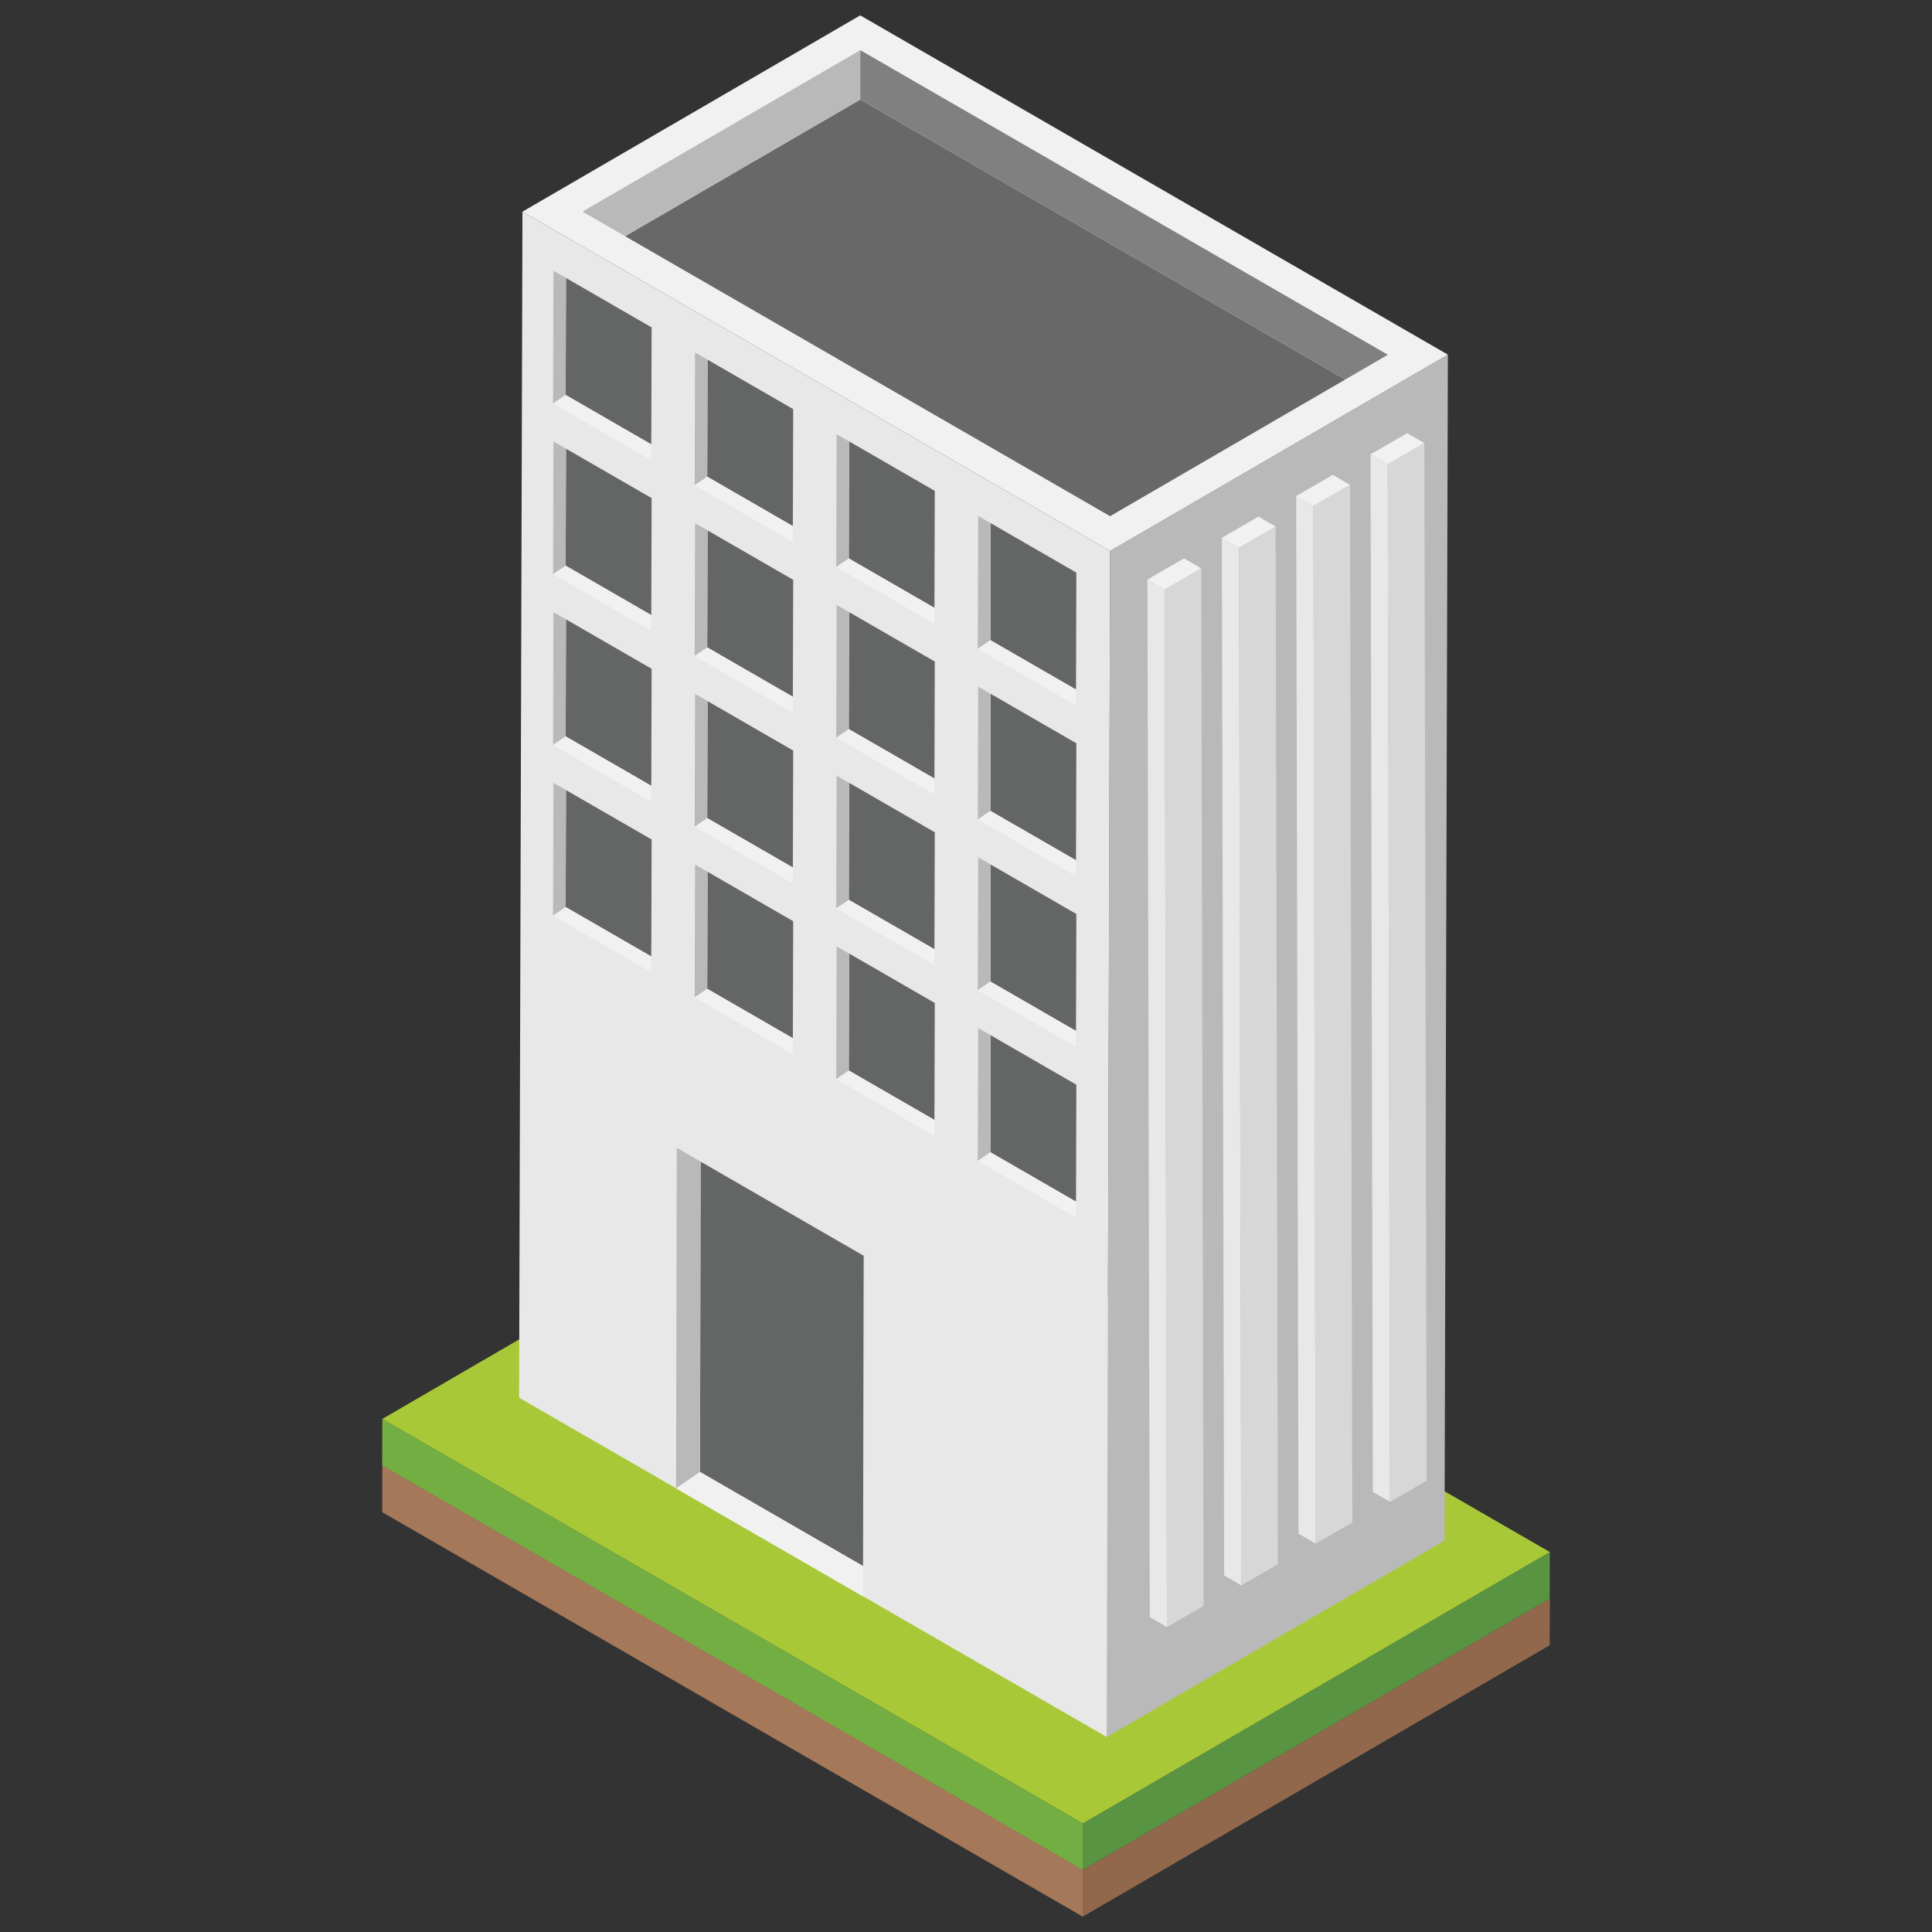 <svg xmlns="http://www.w3.org/2000/svg" enable-background="new 0 0 50 50" viewBox="0 0 50 50"><rect x="0" y="0" width="50" height="50" fill="#333333" stroke="none"/><g enable-background="new"><polygon fill="#589441" points="40.11 40.167 40.106 41.375 28.021 48.398 28.025 47.19"/><polygon fill="#73AE43" points="28.025 47.19 28.021 48.398 9.89 37.93 9.894 36.722"/><polygon fill="#91684B" points="40.11 41.371 40.106 42.579 28.021 49.602 28.025 48.394"/><polygon fill="#A57859" points="28.025 48.394 28.021 49.602 9.89 39.134 9.894 37.926"/><polygon fill="#A9C838" points="40.11 40.167 28.025 47.19 9.894 36.722 21.979 29.699"/></g><g enable-background="new"><polygon fill="#B9B9BA" points="37.471 9.178 37.384 39.872 28.642 44.953 28.729 14.259"/><polygon fill="#E8E8E8" points="28.729 14.259 28.642 44.953 13.434 36.172 13.521 5.478"/><polygon fill="#F1F1F1" points="37.471 9.178 28.729 14.259 13.521 5.478 22.263 .398"/><polygon fill="#686868" points="34.815 9.822 22.264 2.576 16.177 6.113 28.729 13.359"/></g><g enable-background="new"><polygon fill="#E8E8E8" points="35.914 12.015 35.47 11.757 35.53 38.61 35.974 38.868"/><polygon fill="#F1F1F1" points="36.862 11.468 36.418 11.21 35.47 11.757 35.914 12.015"/><polygon fill="#D7D7D7" points="35.914 12.015 35.974 38.868 36.922 38.321 36.862 11.468"/></g><g enable-background="new"><polygon fill="#E8E8E8" points="33.99 13.095 33.545 12.837 33.605 39.69 34.049 39.948"/><polygon fill="#F1F1F1" points="34.938 12.548 34.494 12.29 33.545 12.837 33.99 13.095"/><polygon fill="#D7D7D7" points="33.99 13.095 34.049 39.948 34.998 39.401 34.938 12.548"/></g><g enable-background="new"><polygon fill="#E8E8E8" points="32.065 14.176 31.621 13.918 31.681 40.771 32.125 41.029"/><polygon fill="#F1F1F1" points="33.013 13.628 32.569 13.37 31.621 13.918 32.065 14.176"/><polygon fill="#D7D7D7" points="32.065 14.176 32.125 41.029 33.073 40.481 33.013 13.628"/></g><g enable-background="new"><polygon fill="#E8E8E8" points="30.141 15.256 29.696 14.998 29.756 41.851 30.2 42.109"/><polygon fill="#F1F1F1" points="31.089 14.709 30.645 14.451 29.696 14.998 30.141 15.256"/><polygon fill="#D7D7D7" points="30.141 15.256 30.2 42.109 31.149 41.562 31.089 14.709"/></g><polygon fill="#B9B9BA" points="15.075 5.476 16.177 6.113 22.264 2.576 22.264 1.298"/><polygon fill="#808081" points="22.264 1.298 22.264 2.576 34.815 9.822 35.917 9.181"/><polygon fill="#646565" points="14.648 7.194 14.639 10.221 16.855 11.5 16.864 8.473"/><polygon fill="#B9B9BA" points="14.639 10.221 14.648 7.194 14.323 7.007 14.313 10.445 14.639 10.221"/><polygon fill="#F1F1F1" points="14.639 10.221 14.313 10.445 14.313 10.445 16.854 11.912 16.855 11.5"/><polygon fill="#646565" points="18.312 9.309 18.303 12.336 20.519 13.616 20.528 10.588"/><polygon fill="#B9B9BA" points="18.303 12.336 18.312 9.309 17.987 9.122 17.978 12.56 18.303 12.336"/><polygon fill="#F1F1F1" points="18.303 12.336 17.978 12.56 17.978 12.56 20.518 14.027 20.519 13.616"/><g><polygon fill="#646565" points="21.976 11.424 21.967 14.452 24.183 15.731 24.192 12.704"/><polygon fill="#B9B9BA" points="21.967 14.452 21.976 11.424 21.651 11.237 21.642 14.676 21.967 14.452"/><polygon fill="#F1F1F1" points="21.967 14.452 21.642 14.676 21.642 14.676 24.182 16.142 24.183 15.731"/></g><g><polygon fill="#646565" points="25.64 13.54 25.631 16.567 27.847 17.846 27.856 14.819"/><polygon fill="#B9B9BA" points="25.631 16.567 25.64 13.54 25.316 13.352 25.306 16.791 25.631 16.567"/><polygon fill="#F1F1F1" points="25.631 16.567 25.306 16.791 25.306 16.791 27.846 18.258 27.847 17.846"/></g><g><polygon fill="#646565" points="14.648 11.612 14.639 14.639 16.855 15.918 16.864 12.891"/><polygon fill="#B9B9BA" points="14.639 14.639 14.648 11.612 14.323 11.424 14.313 14.863 14.639 14.639"/><polygon fill="#F1F1F1" points="14.639 14.639 14.313 14.863 14.313 14.863 16.854 16.33 16.855 15.918"/><polygon fill="#646565" points="18.312 13.727 18.303 16.754 20.519 18.033 20.528 15.006"/><polygon fill="#B9B9BA" points="18.303 16.754 18.312 13.727 17.987 13.54 17.978 16.978 18.303 16.754"/><polygon fill="#F1F1F1" points="18.303 16.754 17.978 16.978 17.978 16.978 20.518 18.445 20.519 18.033"/><g><polygon fill="#646565" points="21.976 15.842 21.967 18.869 24.183 20.148 24.192 17.121"/><polygon fill="#B9B9BA" points="21.967 18.869 21.976 15.842 21.651 15.655 21.642 19.093 21.967 18.869"/><polygon fill="#F1F1F1" points="21.967 18.869 21.642 19.093 21.642 19.093 24.182 20.56 24.183 20.148"/></g><g><polygon fill="#646565" points="25.64 17.957 25.631 20.985 27.847 22.264 27.856 19.236"/><polygon fill="#B9B9BA" points="25.631 20.985 25.64 17.957 25.316 17.77 25.306 21.209 25.631 20.985"/><polygon fill="#F1F1F1" points="25.631 20.985 25.306 21.209 25.306 21.209 27.846 22.675 27.847 22.264"/></g></g><g><polygon fill="#646565" points="14.648 16.029 14.639 19.057 16.855 20.336 16.864 17.308"/><polygon fill="#B9B9BA" points="14.639 19.057 14.648 16.029 14.323 15.842 14.313 19.281 14.639 19.057"/><polygon fill="#F1F1F1" points="14.639 19.057 14.313 19.281 14.313 19.281 16.854 20.747 16.855 20.336"/><polygon fill="#646565" points="18.312 18.145 18.303 21.172 20.519 22.451 20.528 19.424"/><polygon fill="#B9B9BA" points="18.303 21.172 18.312 18.145 17.987 17.957 17.978 21.396 18.303 21.172"/><polygon fill="#F1F1F1" points="18.303 21.172 17.978 21.396 17.978 21.396 20.518 22.863 20.519 22.451"/><g><polygon fill="#646565" points="21.976 20.26 21.967 23.287 24.183 24.566 24.192 21.539"/><polygon fill="#B9B9BA" points="21.967 23.287 21.976 20.26 21.651 20.073 21.642 23.511 21.967 23.287"/><polygon fill="#F1F1F1" points="21.967 23.287 21.642 23.511 21.642 23.511 24.182 24.978 24.183 24.566"/></g><g><polygon fill="#646565" points="25.64 22.375 25.631 25.402 27.847 26.681 27.856 23.654"/><polygon fill="#B9B9BA" points="25.631 25.402 25.64 22.375 25.316 22.188 25.306 25.626 25.631 25.402"/><polygon fill="#F1F1F1" points="25.631 25.402 25.306 25.626 25.306 25.626 27.846 27.093 27.847 26.681"/></g></g><g><polygon fill="#646565" points="14.648 20.447 14.639 23.474 16.855 24.753 16.864 21.726"/><polygon fill="#B9B9BA" points="14.639 23.474 14.648 20.447 14.323 20.26 14.313 23.698 14.639 23.474"/><polygon fill="#F1F1F1" points="14.639 23.474 14.313 23.698 14.313 23.698 16.854 25.165 16.855 24.753"/><polygon fill="#646565" points="18.312 22.562 18.303 25.59 20.519 26.869 20.528 23.841"/><polygon fill="#B9B9BA" points="18.303 25.59 18.312 22.562 17.987 22.375 17.978 25.814 18.303 25.59"/><polygon fill="#F1F1F1" points="18.303 25.59 17.978 25.814 17.978 25.814 20.518 27.28 20.519 26.869"/><g><polygon fill="#646565" points="21.976 24.678 21.967 27.705 24.183 28.984 24.192 25.957"/><polygon fill="#B9B9BA" points="21.967 27.705 21.976 24.678 21.651 24.49 21.642 27.929 21.967 27.705"/><polygon fill="#F1F1F1" points="21.967 27.705 21.642 27.929 21.642 27.929 24.182 29.396 24.183 28.984"/></g><g><polygon fill="#646565" points="25.64 26.793 25.631 29.82 27.847 31.099 27.856 28.072"/><polygon fill="#B9B9BA" points="25.631 29.82 25.64 26.793 25.316 26.605 25.306 30.044 25.631 29.82"/><polygon fill="#F1F1F1" points="25.631 29.82 25.306 30.044 25.306 30.044 27.846 31.511 27.847 31.099"/></g></g><g><polygon fill="#646565" points="18.132 30.063 18.116 38.094 22.336 40.53 22.352 32.499"/><polygon fill="#B9B9BA" points="18.116 38.094 18.132 30.063 17.515 29.706 17.496 38.52 18.116 38.094"/><polygon fill="#F1F1F1" points="18.116 38.094 17.496 38.52 17.496 38.52 22.334 41.314 22.336 40.53"/></g></svg>